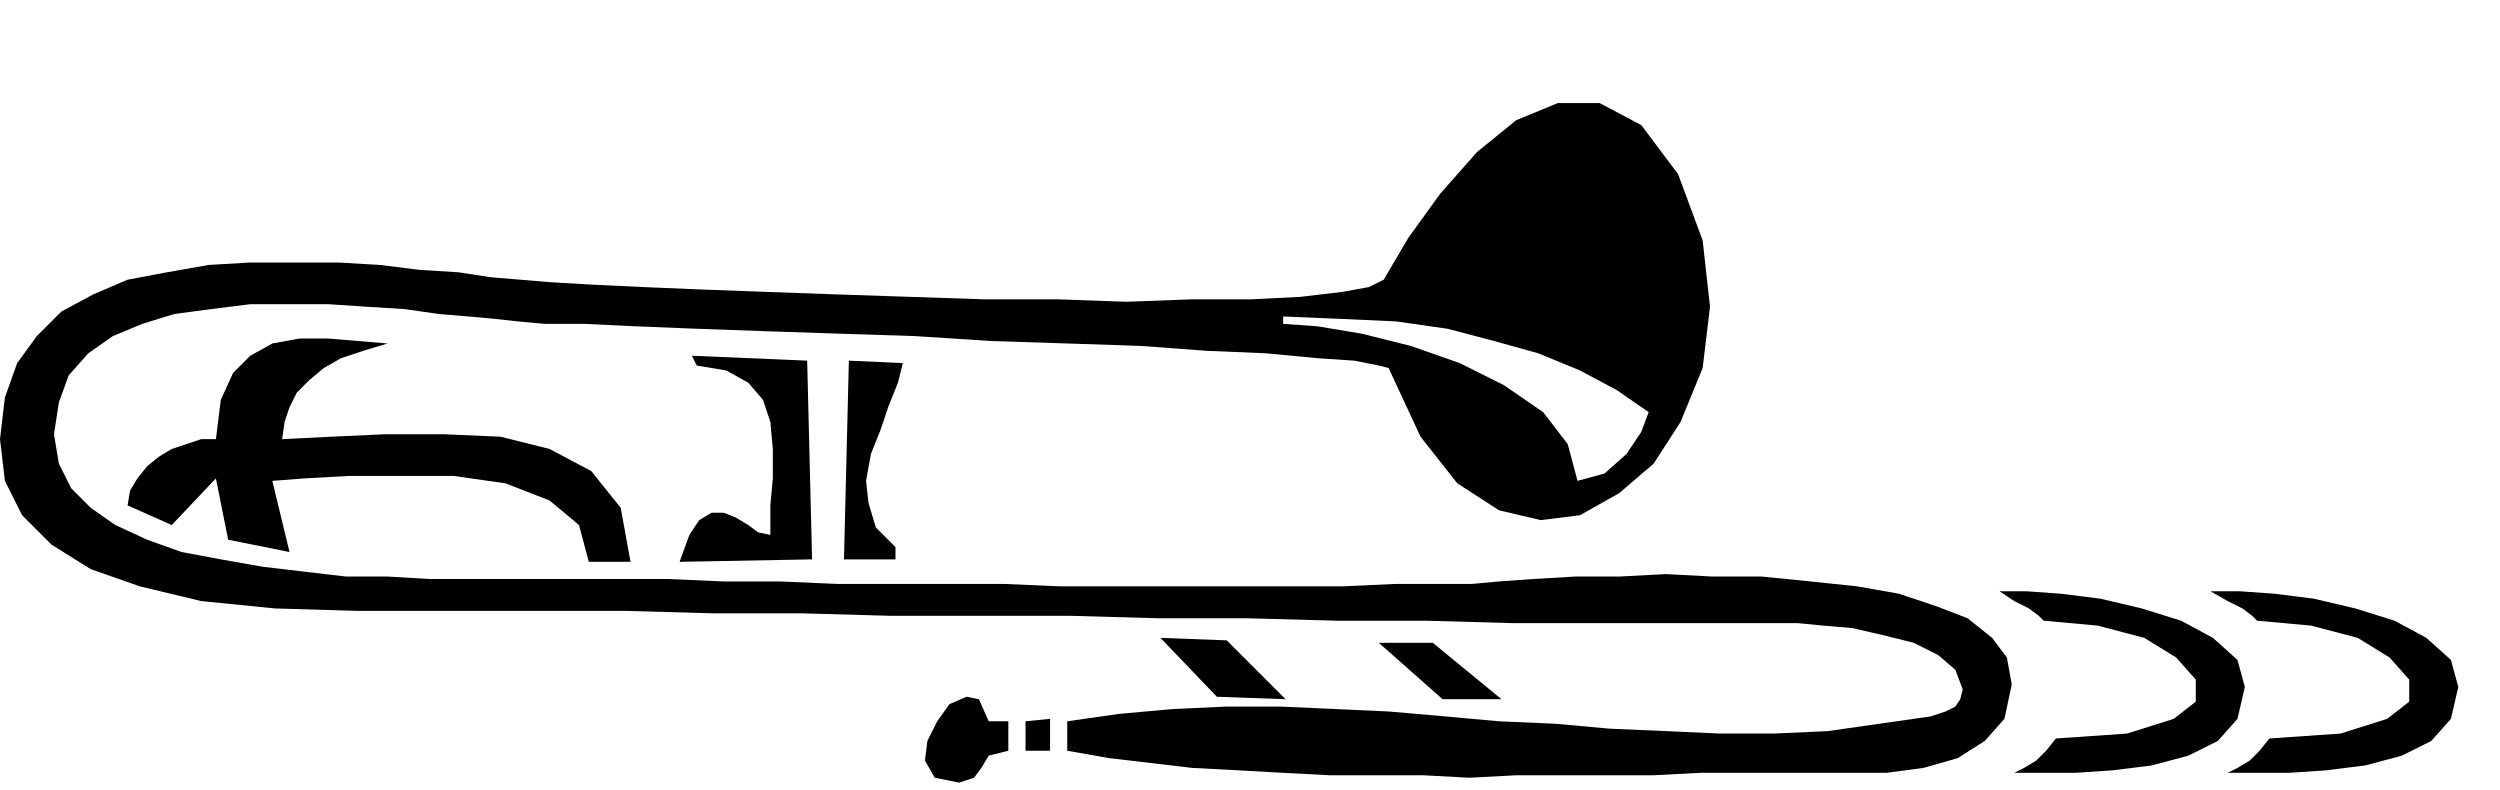 <?xml version="1.0" encoding="UTF-8" standalone="no"?>
<!DOCTYPE svg PUBLIC "-//W3C//DTD SVG 1.0//EN" "http://www.w3.org/TR/2001/REC-SVG-20010904/DTD/svg10.dtd">
<svg xmlns="http://www.w3.org/2000/svg" xmlns:xlink="http://www.w3.org/1999/xlink" fill-rule="evenodd" height="0.322in" preserveAspectRatio="none" stroke-linecap="round" viewBox="0 0 1019 322" width="1.019in">
<style type="text/css">
.brush0 { fill: rgb(255,255,255); }
.pen0 { stroke: rgb(0,0,0); stroke-width: 1; stroke-linejoin: round; }
.brush1 { fill: none; }
.pen1 { stroke: none; }
.brush2 { fill: rgb(0,0,0); }
</style>
<g>
<polygon class="pen1 brush2" points="902,241 913,241 927,242 943,244 960,248 976,253 989,260 999,269 1002,280 999,293 991,302 979,308 964,312 948,314 933,315 919,315 908,315 912,313 917,310 921,306 925,301 954,299 973,293 982,286 982,277 974,268 961,260 942,255 920,253 918,251 914,248 908,245 901,241 902,241 902,241"/>
<polygon class="pen1 brush2" points="815,241 826,241 840,242 856,244 873,248 889,253 902,260 912,269 915,280 912,293 904,302 892,308 877,312 861,314 846,315 832,315 821,315 825,313 830,310 834,306 838,301 867,299 886,293 895,286 895,277 887,268 874,260 855,255 833,253 831,251 827,248 821,245 815,241 815,241 815,241"/>
<polygon class="pen1 brush2" points="411,306 403,308 400,313 397,317 391,319 381,317 377,310 378,302 382,294 387,287 394,284 399,285 403,294 411,294 411,306 411,306"/>
<polygon class="pen1 brush2" points="428,306 418,306 418,294 428,293 428,306 428,306"/>
<polygon class="pen1 brush2" points="612,285 588,285 562,262 584,262 612,285 612,285"/>
<polygon class="pen1 brush2" points="524,285 496,284 473,260 500,261 524,285 524,285"/>
<polygon class="pen1 brush2" points="368,148 366,156 362,166 359,175 355,185 353,196 354,205 357,215 365,223 365,228 344,228 346,147 368,148 368,148"/>
<polygon class="pen1 brush2" points="331,228 277,229 281,218 285,212 290,209 295,209 300,211 305,214 309,217 314,218 314,206 315,195 315,183 314,172 311,163 305,156 296,151 284,149 282,145 329,147 331,228 331,228"/>
<polygon class="pen1 brush2" points="257,229 240,229 236,214 224,204 206,197 185,194 163,194 142,194 124,195 111,196 118,225 93,220 88,195 70,214 52,206 53,200 56,195 60,190 65,186 70,183 76,181 82,179 88,179 90,163 95,152 102,145 111,140 122,138 134,138 146,139 158,140 148,143 139,146 132,150 126,155 121,160 118,166 116,172 115,179 135,178 157,177 181,177 204,178 224,183 241,192 253,207 257,229 257,229 257,229"/>
<polygon class="pen1 brush2" points="685,172 694,150 697,125 694,98 684,71 669,51 652,42 635,42 618,49 602,62 587,79 574,97 564,114 558,117 547,119 530,121 510,122 486,122 459,123 431,122 401,122 371,121 341,120 313,119 286,118 262,117 241,116 224,115 212,114 200,113 187,111 171,110 155,108 138,107 120,107 102,107 85,108 68,111 52,114 38,120 25,127 15,137 7,148 2,162 0,179 2,196 9,210 21,222 37,232 57,239 82,245 112,248 146,249 182,249 218,249 255,249 291,250 327,250 363,251 400,251 436,251 472,252 508,252 545,253 581,253 617,254 653,254 689,254 725,254 733,254 743,255 755,256 768,259 780,262 790,267 797,273 800,281 799,285 797,288 793,290 787,292 766,295 745,298 723,299 701,299 679,298 656,297 634,295 611,294 589,292 566,290 544,289 522,288 500,288 478,289 456,291 435,294 435,306 452,309 469,311 486,313 505,314 523,315 542,316 561,316 580,316 599,317 618,316 637,316 656,316 674,316 693,315 711,315 728,315 740,315 754,315 769,315 784,313 798,309 809,302 817,293 820,279 820,279 820,279 818,268 812,260 802,252 789,247 774,242 757,239 738,237 718,235 698,235 679,234 660,235 642,235 625,236 611,237 600,238 592,238 569,238 547,239 524,239 501,239 478,239 455,239 432,239 409,238 386,238 364,238 341,238 318,237 295,237 272,236 249,236 226,236 216,236 204,236 190,236 175,236 158,235 141,235 124,233 107,231 90,228 74,225 60,220 47,214 37,207 29,199 24,189 22,177 24,164 28,153 36,144 46,137 58,132 71,128 86,126 102,124 118,124 134,124 149,125 165,126 179,128 191,129 202,130 211,131 222,132 238,132 259,133 284,134 312,135 342,136 373,137 404,139 435,140 465,141 492,143 516,144 537,146 552,147 562,149 566,150 579,178 594,197 611,208 628,212 644,210 660,201 674,189 685,172 672,168 669,176 663,185 654,193 643,196 639,181 629,168 613,157 595,148 575,141 555,136 537,133 523,132 523,129 547,130 569,131 590,134 609,139 627,144 644,151 659,159 672,168 685,172"/>
</g>
</svg>
